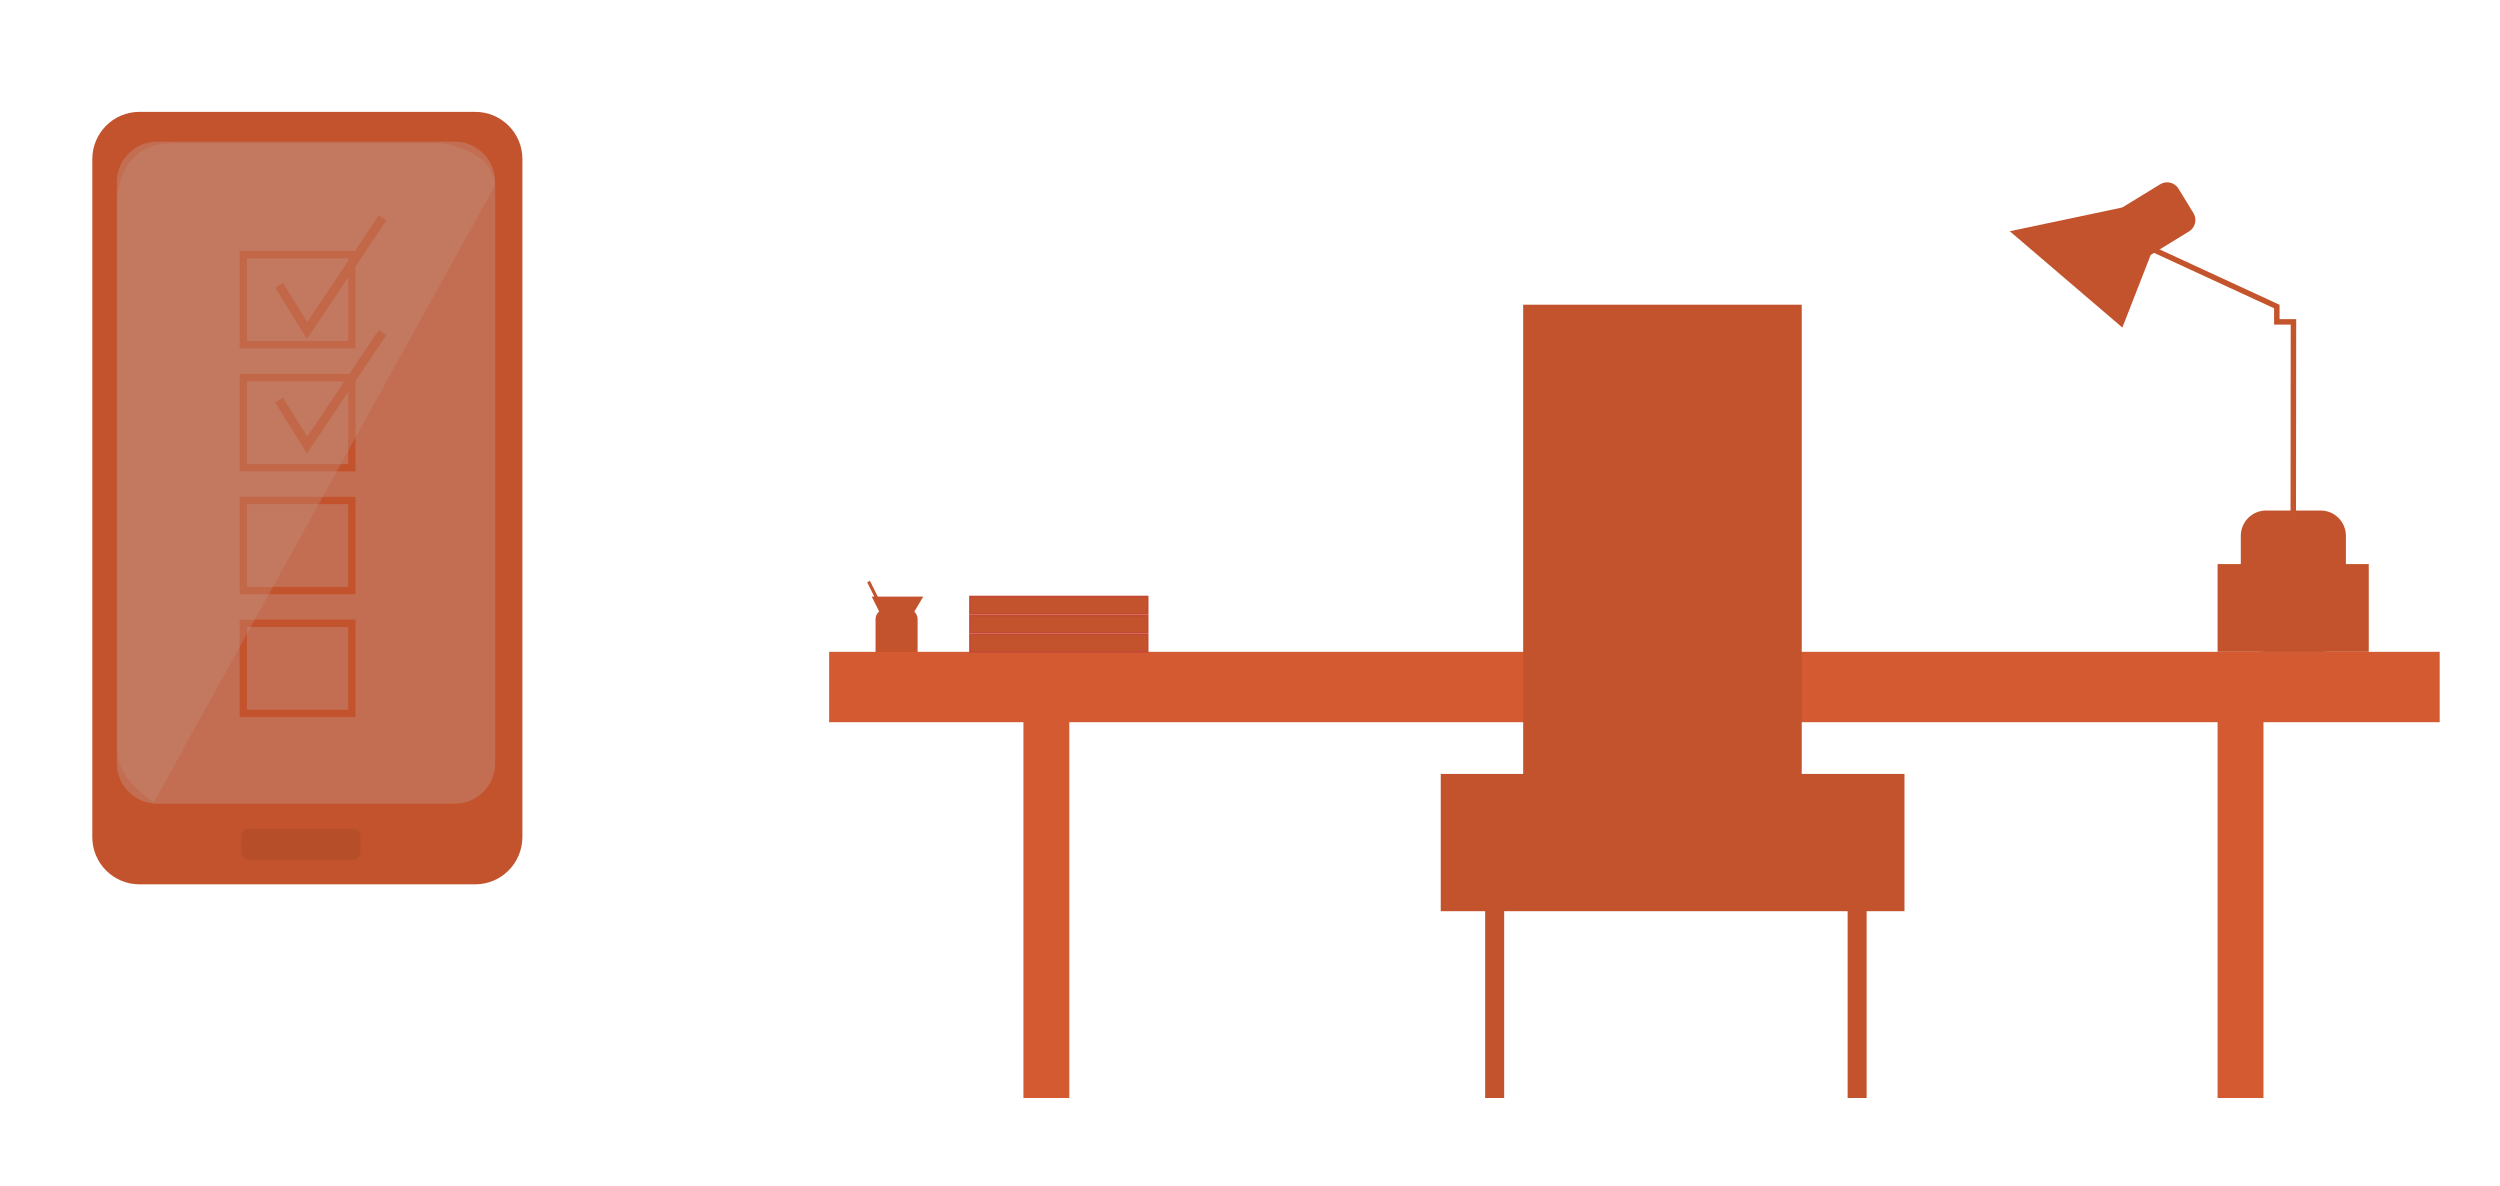<?xml version="1.0" encoding="utf-8"?>
<!-- Generator: Adobe Illustrator 19.1.0, SVG Export Plug-In . SVG Version: 6.00 Build 0)  -->
<svg version="1.1" id="Layer_1" xmlns="http://www.w3.org/2000/svg" xmlns:xlink="http://www.w3.org/1999/xlink" x="0px" y="0px"
	 viewBox="0 0 1367.7 648.7" style="enable-background:new 0 0 1367.7 648.7;" xml:space="preserve">
<style type="text/css">
	.st0{fill:#C2532D;}
	.st1{fill:#D45A32;}
	.st2{fill:none;stroke:#C3542C;stroke-width:3;stroke-miterlimit:10;}
	.st3{fill:#C2532D;stroke:#C34932;stroke-miterlimit:10;}
	.st4{fill:#C36E52;}
	.st5{fill:#B64E29;}
	.st6{fill:none;stroke:#C2532D;stroke-width:4;stroke-miterlimit:10;}
	.st7{fill:none;stroke:#C2532D;stroke-width:5;stroke-miterlimit:10;}
	.st8{opacity:0.35;fill:#C28E7C;}
</style>
<g>
	<path class="st0" d="M496.5,367.1h-12c-3,0-5.5-2.5-5.5-5.5v-22.9c0-3,2.5-5.5,5.5-5.5h12c3,0,5.5,2.5,5.5,5.5v22.9
		C502,364.6,499.5,367.1,496.5,367.1z"/>
	<polygon class="st0" points="498.9,336.8 505.1,326.4 476.9,326.4 482.1,336.8 	"/>
	
		<rect x="482" y="316.4" transform="matrix(0.897 -0.441 0.441 0.897 -97.46 247.287)" class="st0" width="1.7" height="33.5"/>
</g>
<g>
	<rect x="453.6" y="356.6" class="st1" width="881.1" height="38.5"/>
	<rect x="1213.2" y="374.3" class="st1" width="25.1" height="226.4"/>
	<rect x="559.9" y="374.3" class="st1" width="25.1" height="226.4"/>
</g>
<g>
	<rect x="833.3" y="166.7" class="st0" width="152.4" height="311"/>
	<rect x="788.2" y="423.4" class="st0" width="253.7" height="75.1"/>
	<rect x="1010.8" y="488.1" class="st0" width="10.4" height="112.6"/>
	<rect x="812.5" y="488.1" class="st0" width="10.4" height="112.6"/>
</g>
<rect x="1213.2" y="308.6" class="st0" width="82.7" height="48"/>
<path class="st0" d="M1269.6,356.6h-29.9c-7.6,0-13.8-6.2-13.8-13.8v-49.7c0-7.6,6.2-13.8,13.8-13.8h29.9c7.6,0,13.8,6.2,13.8,13.8
	v49.7C1283.4,350.5,1277.2,356.6,1269.6,356.6z"/>
<polyline class="st2" points="1254.6,286.7 1254.7,176.1 1245.6,176.1 1245.6,167.7 1177.8,136.4 "/>
<path class="st0" d="M1197.6,126.6l-41.8,25.6c-3.4,2.1-7.9,1-10-2.4l-8.2-13.4c-2.1-3.4-1-7.9,2.4-10l41.8-25.6
	c3.4-2.1,7.9-1,10,2.4l8.2,13.4C1202.1,120,1201,124.5,1197.6,126.6z"/>
<polygon class="st0" points="1161.1,113.5 1099.5,126.5 1161.1,179.2 1177.8,136.4 "/>
<g>
	<rect x="530.7" y="326.4" class="st3" width="97.1" height="9.4"/>
	<rect x="530.7" y="336.8" class="st3" width="97.1" height="9.4"/>
	<rect x="530.7" y="347.2" class="st3" width="97.1" height="9.4"/>
</g>
<g>
	<path class="st0" d="M260,483.8H76.3c-14.2,0-25.8-11.5-25.8-25.8v-371c0-14.2,11.5-25.8,25.8-25.8H260c14.2,0,25.8,11.5,25.8,25.8
		v371C285.7,472.3,274.2,483.8,260,483.8z"/>
	<path class="st4" d="M248.8,439.7H86c-12.2,0-22.1-9.9-22.1-22.1v-318c0-12.2,9.9-22.1,22.1-22.1h162.8c12.2,0,22.1,9.9,22.1,22.1
		v318C270.9,429.8,261,439.7,248.8,439.7z"/>
	<path class="st5" d="M193.2,470.3H136c-2.2,0-4-1.8-4-4v-8.8c0-2.2,1.8-4,4-4h57.2c2.2,0,4,1.8,4,4v8.8
		C197.3,468.4,195.4,470.3,193.2,470.3z"/>
	<g>
		<rect x="133.1" y="139.3" class="st6" width="59.4" height="49.3"/>
		<rect x="133.1" y="206.6" class="st6" width="59.4" height="49.3"/>
		<rect x="133.1" y="273.8" class="st6" width="59.4" height="49.3"/>
		<rect x="133.1" y="341" class="st6" width="59.4" height="49.3"/>
		<polyline class="st7" points="152.7,156.1 168,180.8 209.3,119.2 		"/>
		<polyline class="st7" points="152.7,218.9 168,243.5 209.3,181.9 		"/>
	</g>
	<path class="st8" d="M270.6,101.7L84.1,439c0,0-19.9-12.8-19.9-27.8c0-15,0-303.4,0-303.4s0.9-29.4,29.4-29.4s148.2,0,148.2,0
		S270,81.7,270.6,101.7z"/>
</g>
</svg>
